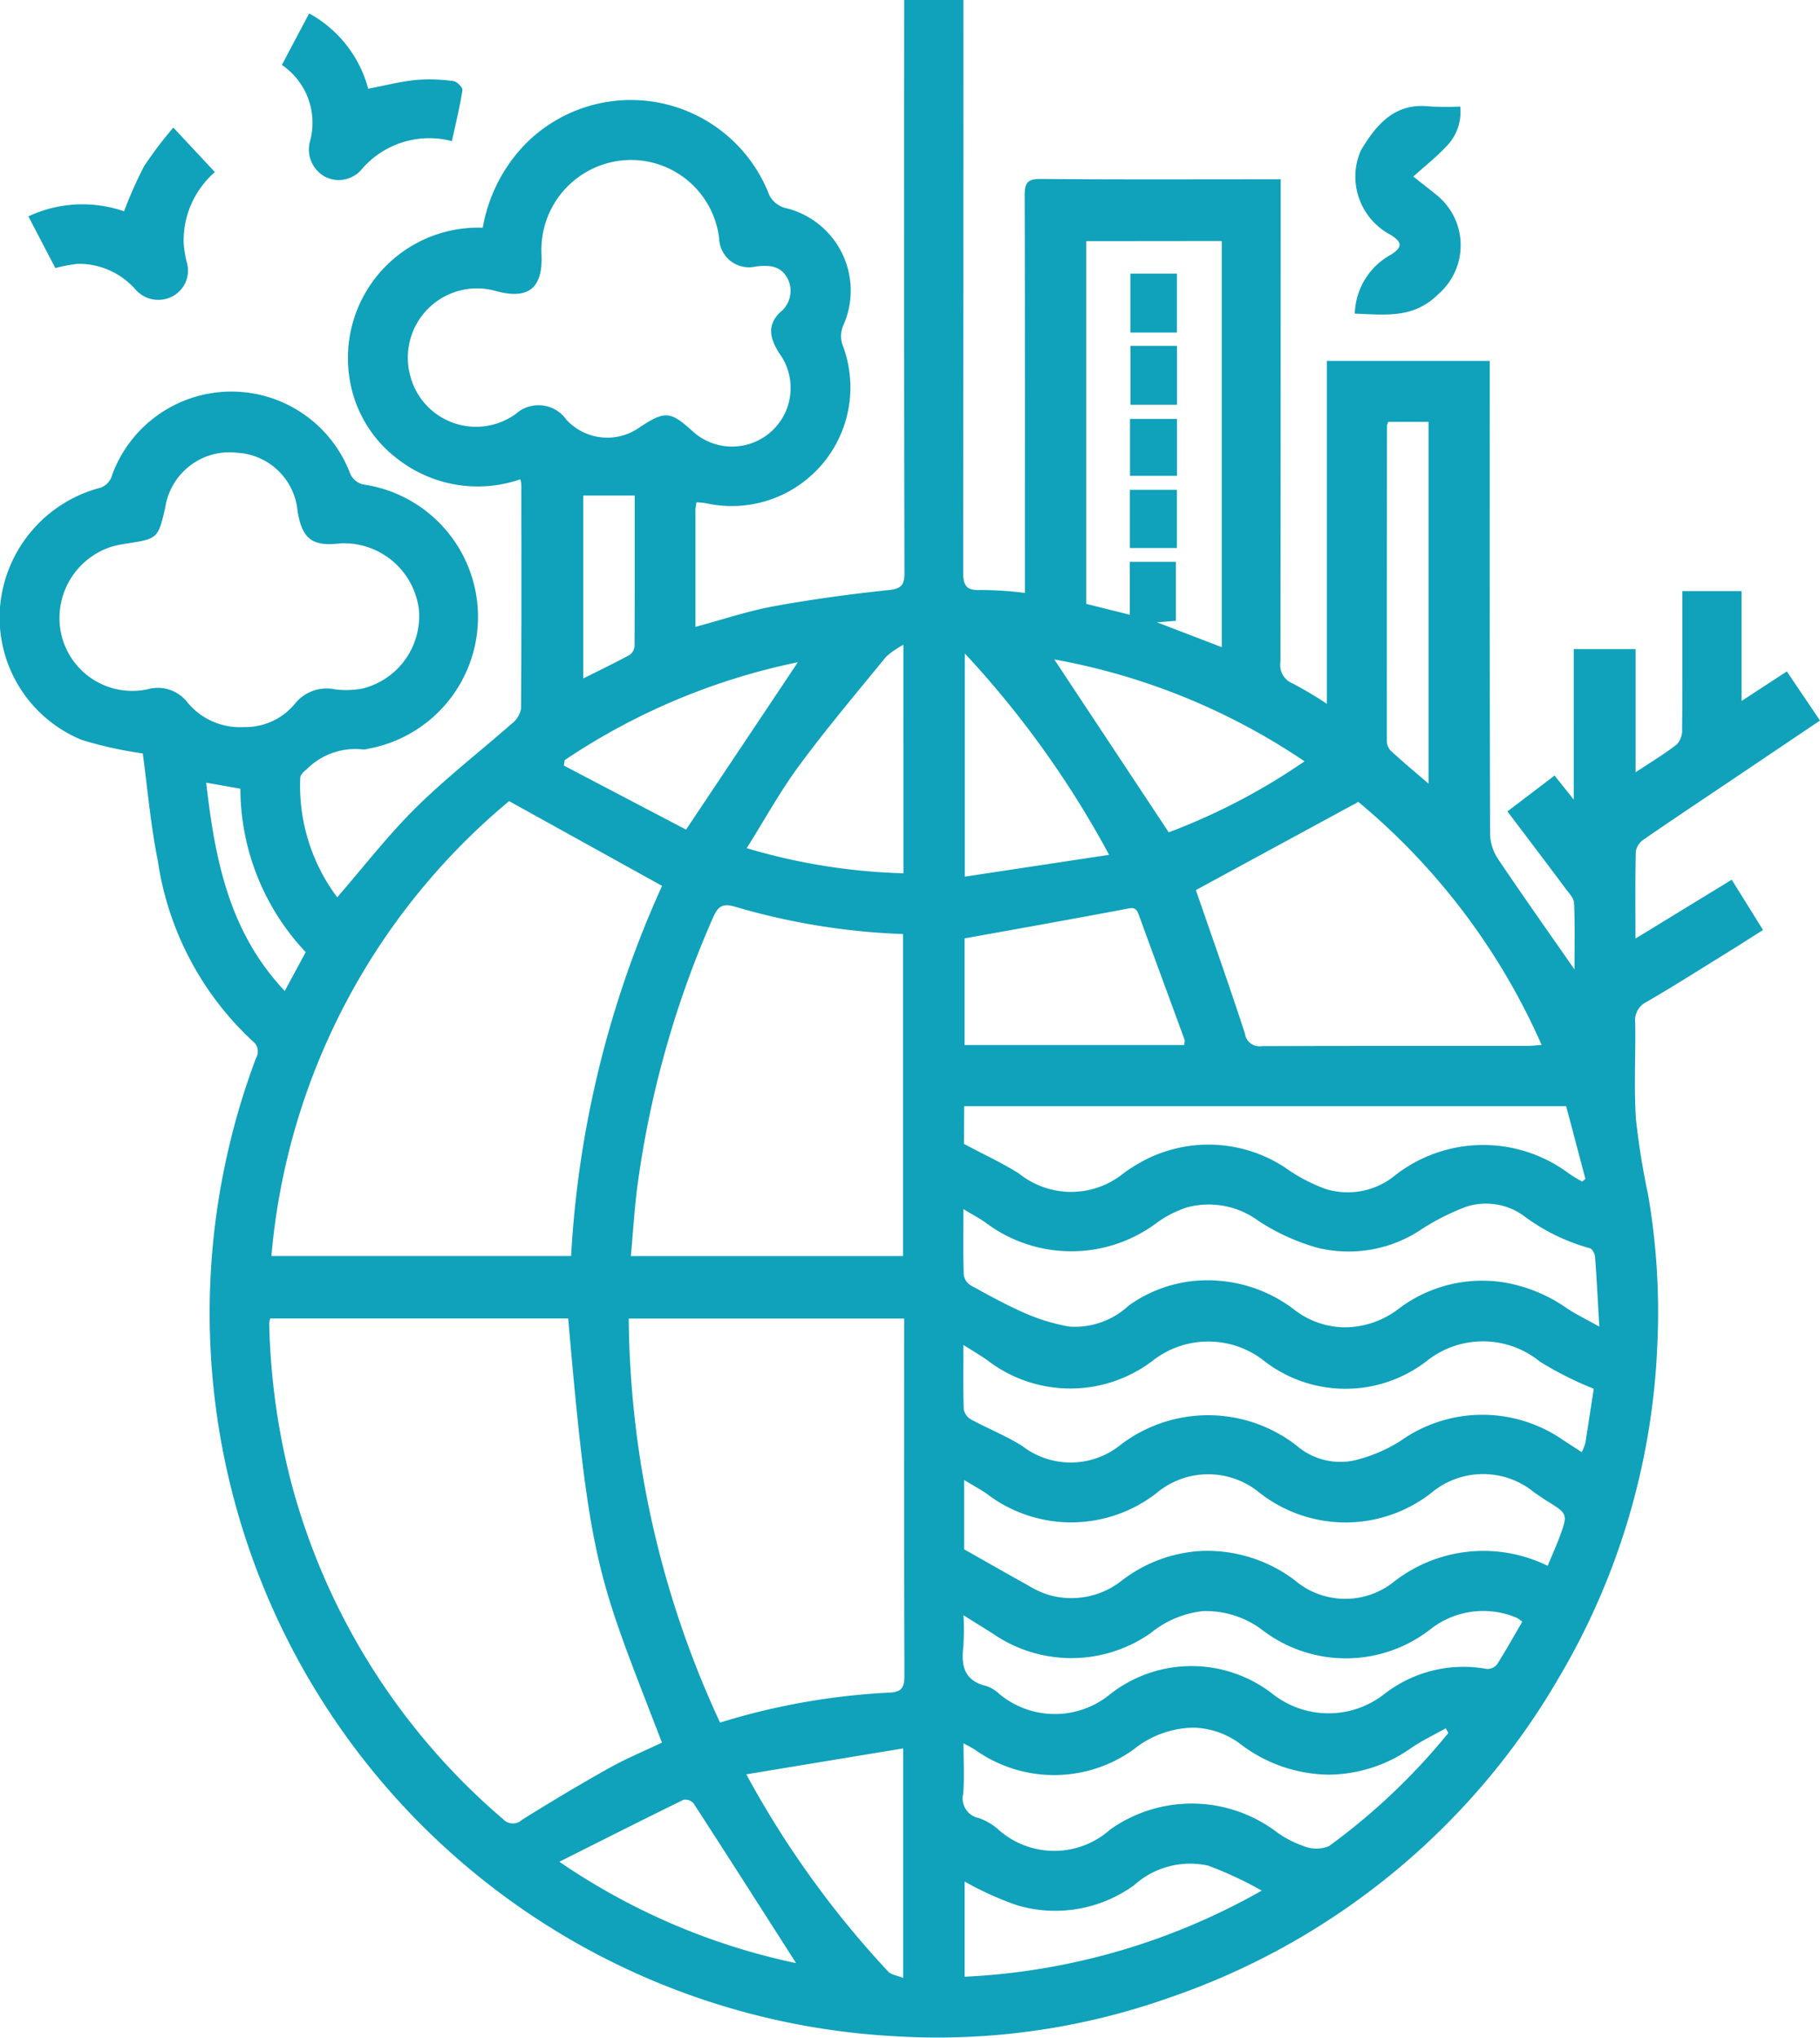 <svg xmlns="http://www.w3.org/2000/svg" width="62.553" height="70" viewBox="0 0 62.553 70"><defs><style>.a{fill:#10a1bb;}</style></defs><g transform="translate(-1135.312 -1327.301)"><path class="a" d="M1191.527,1349.6v4.231c.533-.353,1-.632,1.424-.964a.735.735,0,0,0,.175-.52c.013-1.567.008-3.133.008-4.741h2.035v3.775l1.556-1.015,1.14,1.687-3.12,2.1c-.979.659-1.962,1.312-2.933,1.983a.637.637,0,0,0-.278.407c-.024.965-.012,1.93-.012,3l3.309-2.022,1.076,1.728c-.433.274-.834.531-1.239.781-.918.567-1.83,1.148-2.764,1.689a.7.7,0,0,0-.39.718c.018,1.1-.048,2.2.024,3.3a25.586,25.586,0,0,0,.416,2.591,23.753,23.753,0,0,1,.316,5.26,24.357,24.357,0,0,1-3.368,11.323,24.742,24.742,0,0,1-13.48,11.042,23.883,23.883,0,0,1-9.413,1.293,24.877,24.877,0,0,1-21.9-33.592.45.45,0,0,0-.127-.6,10.541,10.541,0,0,1-3.246-6.184c-.248-1.231-.354-2.49-.517-3.687a13.564,13.564,0,0,1-2.092-.463,4.542,4.542,0,0,1-2.8-4.71,4.637,4.637,0,0,1,3.35-3.931.63.63,0,0,0,.49-.466,4.366,4.366,0,0,1,8.186-.028.661.661,0,0,0,.428.356,4.6,4.6,0,0,1,.194,9.079.522.522,0,0,1-.2.025,2.353,2.353,0,0,0-1.929.689c-.1.07-.215.193-.215.291a6.386,6.386,0,0,0,1.271,4.1c.913-1.051,1.748-2.134,2.713-3.087,1.039-1.025,2.2-1.923,3.3-2.89a.825.825,0,0,0,.305-.5c.019-2.567.012-5.134.01-7.7a1.059,1.059,0,0,0-.036-.182,4.48,4.48,0,0,1-4.189-.678,4.282,4.282,0,0,1-1.68-2.79,4.478,4.478,0,0,1,4.579-5.174,5.47,5.47,0,0,1,1.461-2.871,5.1,5.1,0,0,1,8.344,1.641.852.852,0,0,0,.651.565,2.917,2.917,0,0,1,1.936,4.018.948.948,0,0,0-.041.633,4.077,4.077,0,0,1-4.694,5.474,3.02,3.02,0,0,0-.31-.028,1.8,1.8,0,0,0-.036.254c0,1.332,0,2.664,0,4.025.906-.242,1.767-.533,2.65-.7,1.318-.241,2.649-.423,3.982-.562.445-.046.552-.173.551-.594q-.018-9.5-.008-19v-.686h2.036v.552q0,9.552-.01,19.1c0,.468.1.649.6.624a12.748,12.748,0,0,1,1.523.1v-.6c0-4.351.006-8.7-.009-13.053,0-.428.092-.571.548-.567,2.583.022,5.167.011,7.751.011h.5v.627q0,7.975-.008,15.953a.679.679,0,0,0,.419.739,13.086,13.086,0,0,1,1.175.7V1339.7h5.6v.588c0,5.234-.005,10.469.012,15.7a1.639,1.639,0,0,0,.291.848c.85,1.263,1.731,2.506,2.609,3.768,0-.738.018-1.508-.014-2.276-.007-.172-.174-.346-.291-.5-.654-.877-1.316-1.749-2-2.653l1.621-1.233.658.828V1349.6Zm-36.686,22.993H1144.6a.9.9,0,0,0-.035.178,23.84,23.84,0,0,0,.754,5.452,22.928,22.928,0,0,0,7.284,11.569.458.458,0,0,0,.65.023c.985-.614,1.982-1.211,2.995-1.778.586-.328,1.211-.586,1.815-.874C1155.872,1381.459,1155.593,1381.268,1154.841,1372.595Zm.1-2.145a35.422,35.422,0,0,1,3.126-12.715l-5.257-2.912a22.891,22.891,0,0,0-8.17,15.627Zm11.448,2.148h-9.468a33.57,33.57,0,0,0,3.139,13.879,23.578,23.578,0,0,1,5.831-1.03c.429-.018.507-.2.506-.583-.013-3.914-.008-7.828-.008-11.742Zm-.04-2.147v-11.062a23.318,23.318,0,0,1-5.764-.936c-.45-.137-.6-.005-.769.377a34.071,34.071,0,0,0-2.579,9.089c-.118.83-.162,1.67-.243,2.532Zm-12.426-34.391c.049,1.144-.454,1.538-1.544,1.247a2.378,2.378,0,0,0-2.964,2.915,2.335,2.335,0,0,0,3.625,1.3,1.171,1.171,0,0,1,1.74.2,1.914,1.914,0,0,0,2.54.244c.853-.557,1.038-.54,1.808.162a2.013,2.013,0,0,0,2.975-2.679c-.374-.581-.394-.989,0-1.4a.937.937,0,0,0,.289-1.157c-.234-.468-.646-.489-1.108-.433a1.023,1.023,0,0,1-1.254-.955,3.052,3.052,0,0,0-3.213-2.7A3.089,3.089,0,0,0,1153.924,1336.06Zm-10.233,16.219a2.2,2.2,0,0,0,1.788-.838,1.393,1.393,0,0,1,1.34-.458,3.093,3.093,0,0,0,.936-.023,2.565,2.565,0,0,0,1.957-2.7,2.594,2.594,0,0,0-2.687-2.292c-.978.118-1.327-.143-1.485-1.111a2.207,2.207,0,0,0-2.067-2,2.233,2.233,0,0,0-2.48,1.879c-.245,1.065-.259,1.077-1.339,1.241a4.036,4.036,0,0,0-.487.1,2.572,2.572,0,0,0-1.734,3.073,2.505,2.505,0,0,0,2.941,1.834,1.288,1.288,0,0,1,1.38.446A2.343,2.343,0,0,0,1143.691,1352.279Zm32.724,5.6c.557,1.616,1.144,3.265,1.686,4.93a.506.506,0,0,0,.583.432c3.031-.011,6.062-.006,9.093-.008.153,0,.306-.019.522-.033a22.815,22.815,0,0,0-6.3-8.35Zm-7.989,10.959c0,.828-.012,1.544.011,2.259a.517.517,0,0,0,.238.361c.62.34,1.241.685,1.889.965a6.678,6.678,0,0,0,1.493.45,2.715,2.715,0,0,0,2.054-.724,4.636,4.636,0,0,1,3.052-.852,4.866,4.866,0,0,1,2.656,1.013,2.859,2.859,0,0,0,1.755.589,3.061,3.061,0,0,0,1.837-.657,4.759,4.759,0,0,1,3.572-.889,5.289,5.289,0,0,1,2.185.893c.317.21.663.377,1.113.629-.053-.905-.089-1.651-.146-2.4-.008-.106-.1-.279-.183-.293a6.8,6.8,0,0,1-2.3-1.136,2.217,2.217,0,0,0-1.955-.286,8.01,8.01,0,0,0-1.537.778,4.489,4.489,0,0,1-3.575.626,7.332,7.332,0,0,1-2.012-.916,2.88,2.88,0,0,0-2.452-.472,3.694,3.694,0,0,0-1.092.565,4.9,4.9,0,0,1-5.807-.013C1169,1369.162,1168.751,1369.037,1168.426,1368.836Zm0,4.669c0,.822-.012,1.522.012,2.22a.512.512,0,0,0,.253.339c.58.314,1.2.561,1.756.909a2.724,2.724,0,0,0,3.377-.037,4.957,4.957,0,0,1,6.05.022,2.3,2.3,0,0,0,2,.508,5.272,5.272,0,0,0,1.57-.664,4.864,4.864,0,0,1,5.6-.027c.206.135.413.268.633.41a1.758,1.758,0,0,0,.123-.31c.106-.65.2-1.3.292-1.867a11.77,11.77,0,0,1-1.855-.934,3.1,3.1,0,0,0-3.9-.01,4.563,4.563,0,0,1-5.568-.007,3.1,3.1,0,0,0-3.855,0,4.673,4.673,0,0,1-5.663-.027C1169.013,1373.863,1168.76,1373.714,1168.426,1373.505Zm20.08,7.586c.135-.328.276-.642.4-.965.3-.817.3-.818-.433-1.269-.141-.088-.276-.186-.414-.277a2.771,2.771,0,0,0-3.546,0,4.79,4.79,0,0,1-5.922-.01,2.768,2.768,0,0,0-3.542.032,4.781,4.781,0,0,1-5.84,0c-.228-.155-.472-.286-.758-.459v2.381c.768.434,1.469.834,2.175,1.226a3.261,3.261,0,0,0,.669.32,2.791,2.791,0,0,0,2.546-.451,4.9,4.9,0,0,1,2.8-1.041,5,5,0,0,1,3.163,1,2.678,2.678,0,0,0,3.375.093A5,5,0,0,1,1188.506,1381.091Zm-15.861-45.507v12.461l1.5.374V1346.6h1.583v2.028l-.651.05,2.228.855v-13.954Zm-4.2,31.013c.687.367,1.32.654,1.9,1.024a2.858,2.858,0,0,0,3.591-.021,5.667,5.667,0,0,1,.852-.513,4.79,4.79,0,0,1,4.7.327,5.787,5.787,0,0,0,1.4.735,2.571,2.571,0,0,0,2.4-.493,4.919,4.919,0,0,1,5.927-.058,4.861,4.861,0,0,0,.474.291l.115-.088-.662-2.5h-20.69Zm16.648,20.237-.09-.162c-.394.222-.807.416-1.179.67a4.977,4.977,0,0,1-2.837.922,5.083,5.083,0,0,1-3.086-1.086,2.809,2.809,0,0,0-1.574-.529,3.368,3.368,0,0,0-2.055.751,4.681,4.681,0,0,1-5.452.005c-.112-.071-.233-.13-.391-.219,0,.629.031,1.181-.01,1.727a.687.687,0,0,0,.532.841,2.068,2.068,0,0,1,.645.368,2.885,2.885,0,0,0,3.874.027,4.849,4.849,0,0,1,5.634.021,3.506,3.506,0,0,0,1,.542,1.166,1.166,0,0,0,.878.012A21.875,21.875,0,0,0,1185.09,1386.834Zm-16.664-4.047a9.891,9.891,0,0,1-.007,1.09c-.079.656.038,1.16.779,1.338a1.226,1.226,0,0,1,.465.283,2.99,2.99,0,0,0,3.805,0,4.536,4.536,0,0,1,5.607.013,3.107,3.107,0,0,0,3.816-.018,4.433,4.433,0,0,1,3.531-.858.434.434,0,0,0,.349-.171c.3-.472.572-.962.858-1.453a1.094,1.094,0,0,0-.191-.136,2.941,2.941,0,0,0-2.918.358,4.727,4.727,0,0,1-5.868.029,3.218,3.218,0,0,0-2-.616,3.429,3.429,0,0,0-1.8.76,4.752,4.752,0,0,1-5.426.008C1169.121,1383.219,1168.816,1383.034,1168.426,1382.787Zm.035-23.25v3.663h7.548c.009-.08.031-.134.017-.174-.527-1.441-1.061-2.88-1.584-4.322-.1-.268-.244-.214-.465-.172C1172.16,1358.875,1170.34,1359.2,1168.461,1359.537Zm-2.1-10.087a3,3,0,0,0-.6.416c-1.009,1.235-2.04,2.456-2.987,3.739-.653.883-1.184,1.857-1.8,2.832a20.76,20.76,0,0,0,5.389.863Zm-.01,45.8v-7.888l-5.39.891a32.845,32.845,0,0,0,4.878,6.778C1165.942,1395.138,1166.139,1395.16,1166.351,1395.247Zm9.128-39.357a21.673,21.673,0,0,0,4.667-2.439,22.457,22.457,0,0,0-8.6-3.5Zm-2.049.773a33.294,33.294,0,0,0-4.959-6.917v7.667Zm5.249,35.583a13,13,0,0,0-1.839-.858,2.874,2.874,0,0,0-2.552.671,4.616,4.616,0,0,1-4.032.685,10.858,10.858,0,0,1-1.793-.813v3.272A22.835,22.835,0,0,0,1178.679,1392.246Zm-23.962-38.831-.027.182,4.2,2.2,3.842-5.75A22.486,22.486,0,0,0,1154.717,1353.415Zm7.957,41.324c-1.16-1.813-2.336-3.657-3.526-5.492a.38.38,0,0,0-.343-.124c-1.393.681-2.778,1.381-4.269,2.13A22.651,22.651,0,0,0,1162.674,1394.739Zm21.735-40.519v-12.429h-1.386a.551.551,0,0,0-.043.131q-.008,5.4-.006,10.793a.533.533,0,0,0,.12.358C1183.5,1353.451,1183.931,1353.807,1184.409,1354.22Zm-27.282-9.9h-1.77v6.285c.563-.282,1.081-.532,1.586-.805a.4.4,0,0,0,.176-.295C1157.13,1347.772,1157.127,1346.041,1157.127,1344.318Zm-14.73,9.864c.3,2.615.772,5.115,2.7,7.156l.72-1.335a8.205,8.205,0,0,1-2.245-5.613Z"/><path class="a" d="M1181.876,1338.075a2.385,2.385,0,0,1,1.252-2.031c.4-.262.369-.422-.006-.668a2.262,2.262,0,0,1-1.209-1.728,2.184,2.184,0,0,1,.179-1.192c.516-.859,1.147-1.629,2.335-1.5a10.049,10.049,0,0,0,1.072.005,1.682,1.682,0,0,1-.48,1.374c-.334.358-.725.665-1.133,1.031.281.221.539.421.793.627a2.216,2.216,0,0,1,.081,3.4C1183.9,1338.261,1182.92,1338.11,1181.876,1338.075Z"/><path class="a" d="M1150.844,1332.149a3.062,3.062,0,0,0-3.07.932,1.035,1.035,0,0,1-1.294.289,1.067,1.067,0,0,1-.509-1.232,2.4,2.4,0,0,0-.971-2.606l.937-1.77a4.175,4.175,0,0,1,2.03,2.586c.544-.1,1.086-.244,1.636-.3a5.94,5.94,0,0,1,1.291.038c.12.014.326.221.312.311C1151.115,1330.978,1150.973,1331.553,1150.844,1332.149Z"/><path class="a" d="M1137.214,1336.509l-.927-1.775a4.377,4.377,0,0,1,3.289-.174,14.282,14.282,0,0,1,.689-1.55,13.547,13.547,0,0,1,1.005-1.327l1.428,1.53a3.116,3.116,0,0,0-1.074,2.439,4.067,4.067,0,0,0,.1.634,1,1,0,0,1-.468,1.186,1.039,1.039,0,0,1-1.27-.207,2.591,2.591,0,0,0-2.022-.9A5.924,5.924,0,0,0,1137.214,1336.509Z"/><path class="a" d="M1174.165,1339.183h1.6v2.022h-1.6Z"/><path class="a" d="M1174.163,1336.7h1.6v2.025h-1.6Z"/><path class="a" d="M1174.147,1346.127v-2h1.615v2Z"/><path class="a" d="M1174.151,1343.647v-1.955h1.614v1.955Z"/></g></svg>